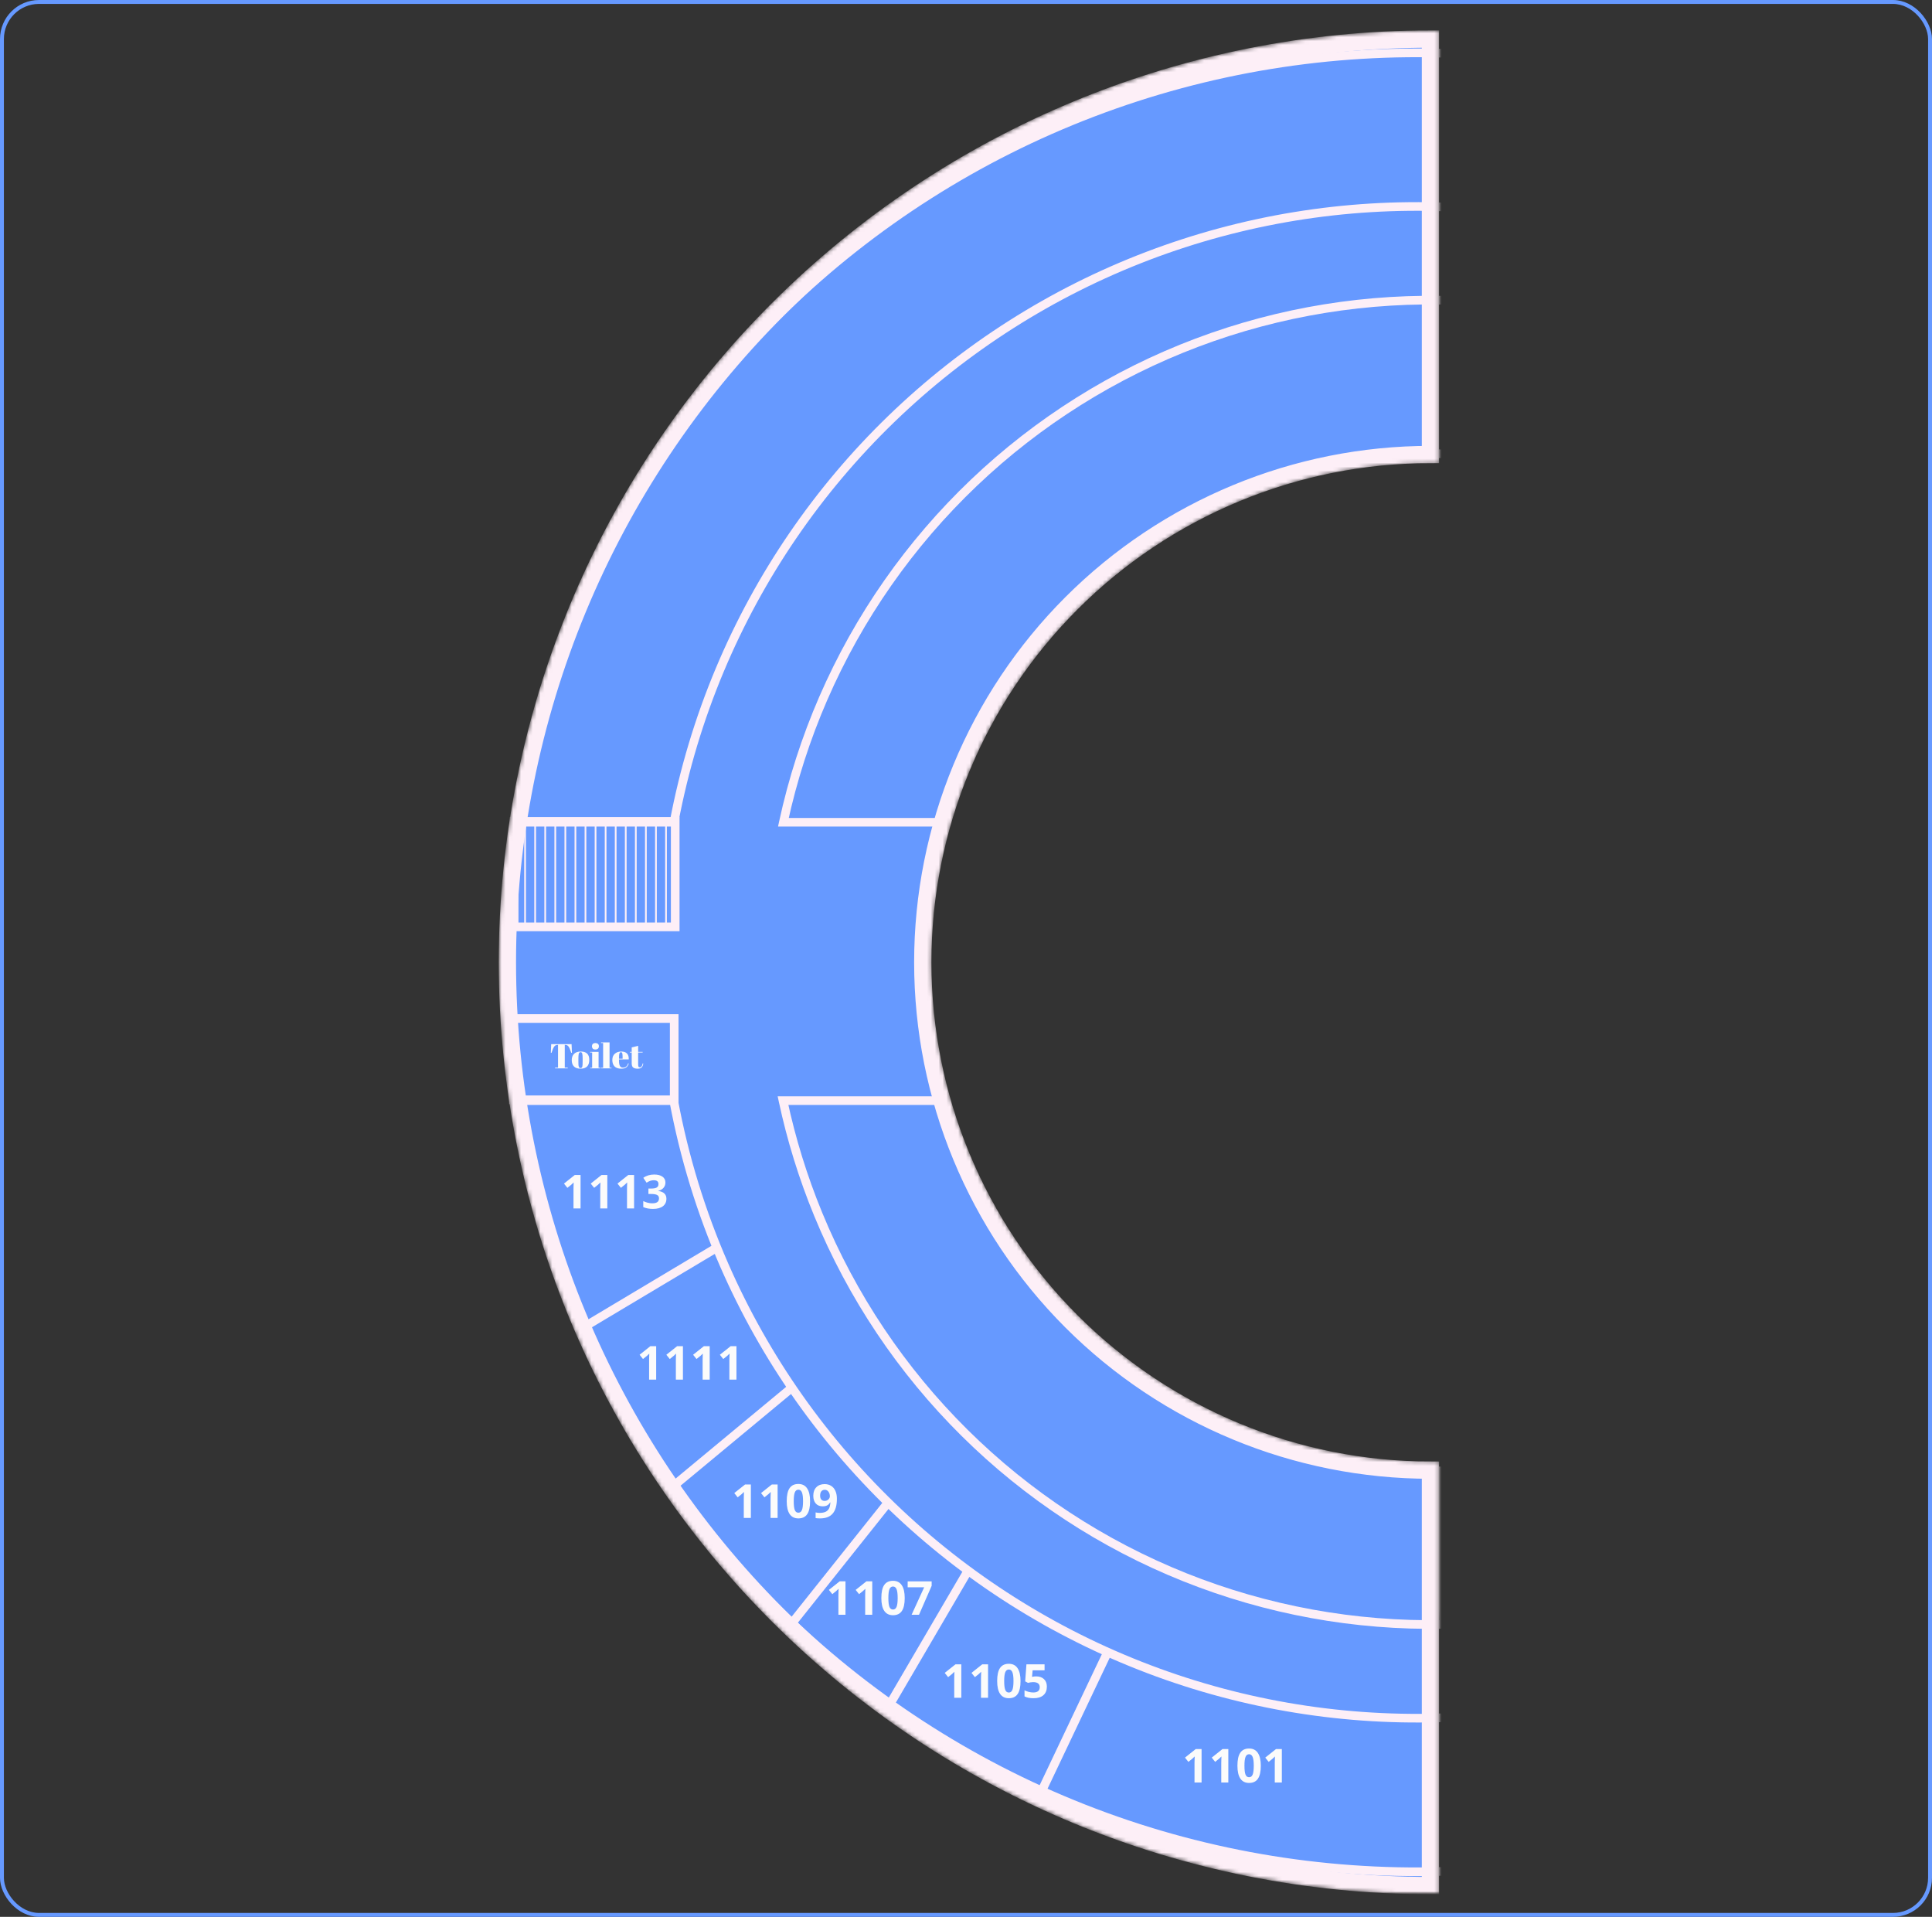 <svg width="495" height="491" viewBox="0 0 495 491" fill="none" xmlns="http://www.w3.org/2000/svg">
<rect x="0" y="0" width="495" height="491" fill="#333333" stroke="none"/>
<rect x="0.5" y="0.5" width="494" height="490" rx="9.5" stroke="#6699FF"/>
<mask id="mask0" mask-type="alpha" maskUnits="userSpaceOnUse" x="127" y="7" width="242" height="478">
<rect x="127" y="7" width="242" height="478" fill="#C4C4C4"/>
</mask>
<g mask="url(#mask0)">
<mask id="mask1" mask-type="alpha" maskUnits="userSpaceOnUse" x="127" y="7" width="242" height="479">
<path d="M366.5 483C303.776 483 243.622 458.083 199.269 413.731C154.917 369.378 130 309.224 130 246.5C130 183.776 154.917 123.622 199.269 79.269C243.622 34.917 303.776 10 366.5 10L366.5 116.425C332.002 116.425 298.917 130.129 274.523 154.523C250.129 178.917 236.425 212.002 236.425 246.5C236.425 280.998 250.129 314.083 274.523 338.477C298.917 362.871 332.002 376.575 366.5 376.575L366.5 483Z" fill="#66CCFF" stroke="#FDEFF7" stroke-width="4.429"/>
</mask>
<g mask="url(#mask1)">
<path d="M366.5 483C303.776 483 243.622 458.083 199.269 413.731C154.917 369.378 130 309.224 130 246.5C130 183.776 154.917 123.622 199.269 79.269C243.622 34.917 303.776 10 366.5 10L366.5 116.425C332.002 116.425 298.917 130.129 274.523 154.523C250.129 178.917 236.425 212.002 236.425 246.5C236.425 280.998 250.129 314.083 274.523 338.477C298.917 362.871 332.002 376.575 366.5 376.575L366.5 483Z" fill="#6699FF" stroke="#FDEFF7" stroke-width="4.429"/>
<path d="M375.78 479.104L375.84 480.209L376.946 480.148L376.885 479.043L375.78 479.104ZM283.165 465.366L282.786 466.406V466.406L283.165 465.366ZM373.614 439.821L374.719 439.76L374.658 438.655L373.553 438.716L373.614 439.821ZM185.532 324.008L184.518 324.452L185.532 324.008ZM172.61 281.93L173.699 281.728L173.531 280.823H172.61V281.93ZM132.709 281.93V280.823H131.418L131.615 282.099L132.709 281.93ZM149.48 339.758L150.495 339.315L149.48 339.758ZM203.439 416.274L204.197 415.467L203.439 416.274ZM132.778 210.626L131.684 210.455L131.485 211.733H132.778V210.626ZM148.159 156.326L147.138 155.898L148.159 156.326ZM201.01 79.041L200.24 78.245L201.01 79.041ZM280.02 28.806L279.626 27.771L280.02 28.806ZM372.428 13.736L373.534 13.781L373.579 12.674L372.473 12.629L372.428 13.736ZM370.828 53.045L370.783 54.151L371.889 54.197L371.934 53.09L370.828 53.045ZM294.027 65.57L294.421 66.605L294.027 65.57ZM228.36 107.322L229.129 108.118L228.36 107.322ZM184.434 171.555L185.455 171.984L184.434 171.555ZM172.694 210.626V211.733H173.611L173.782 210.831L172.694 210.626ZM375.719 477.998C344.385 479.725 313.027 475.074 283.544 464.326L282.786 466.406C312.55 477.257 344.208 481.953 375.84 480.209L375.719 477.998ZM372.508 439.882L374.674 479.164L376.885 479.043L374.719 439.76L372.508 439.882ZM296.261 429.444C321.022 438.471 347.359 442.377 373.675 440.927L373.553 438.716C347.536 440.15 321.499 436.288 297.019 427.363L296.261 429.444ZM229.62 388.409C248.828 406.456 271.499 420.416 296.261 429.444L297.019 427.363C272.539 418.439 250.126 404.637 231.137 386.795L229.62 388.409ZM184.518 324.452C195.069 348.603 210.413 370.362 229.62 388.409L231.137 386.795C212.147 368.953 196.978 347.442 186.547 323.565L184.518 324.452ZM171.522 282.133C174.224 296.651 178.576 310.851 184.518 324.452L186.547 323.565C180.673 310.119 176.371 296.08 173.699 281.728L171.522 282.133ZM172.61 280.823H132.709V283.037H172.61V280.823ZM150.495 339.315C142.446 320.89 136.847 301.541 133.803 281.762L131.615 282.099C134.687 302.067 140.34 321.6 148.466 340.201L150.495 339.315ZM204.197 415.467C181.327 393.979 163.057 368.072 150.495 339.315L148.466 340.201C161.148 369.233 179.592 395.387 202.681 417.081L204.197 415.467ZM283.544 464.326C254.061 453.577 227.067 436.955 204.197 415.467L202.681 417.081C225.769 438.774 253.021 455.555 282.786 466.406L283.544 464.326ZM133.872 210.796C136.758 192.274 141.888 174.125 149.18 156.755L147.138 155.898C139.777 173.433 134.598 191.756 131.684 210.455L133.872 210.796ZM149.18 156.755C161.327 127.82 179.222 101.652 201.78 79.837L200.24 78.245C177.467 100.269 159.401 126.687 147.138 155.898L149.18 156.755ZM201.78 79.837C224.338 58.022 251.089 41.013 280.414 29.841L279.626 27.771C250.021 39.05 223.014 56.221 200.24 78.245L201.78 79.837ZM280.414 29.841C309.74 18.669 341.027 13.566 372.383 14.842L372.473 12.629C340.818 11.341 309.231 16.492 279.626 27.771L280.414 29.841ZM371.321 13.691L369.722 53L371.934 53.09L373.534 13.781L371.321 13.691ZM370.873 51.939C344.539 50.867 318.261 55.153 293.632 64.536L294.421 66.605C318.77 57.329 344.748 53.092 370.783 54.151L370.873 51.939ZM293.632 64.536C269.003 73.919 246.535 88.204 227.59 106.526L229.129 108.118C247.859 90.004 270.072 75.882 294.421 66.605L293.632 64.536ZM227.59 106.526C208.644 124.848 193.615 146.825 183.413 171.127L185.455 171.984C195.541 147.959 210.399 126.231 229.129 108.118L227.59 106.526ZM183.413 171.127C178.091 183.805 174.14 196.978 171.606 210.421L173.782 210.831C176.287 197.541 180.193 184.518 185.455 171.984L183.413 171.127ZM132.778 211.733H172.694V209.519H132.778V211.733Z" fill="#FDEFF7"/>
<path d="M373.231 77.008L374.338 77.052L374.382 75.946L373.275 75.902L373.231 77.008ZM371.67 116.31L371.626 117.416L372.733 117.46L372.776 116.353L371.67 116.31ZM320.547 124.579L320.937 125.615L320.547 124.579ZM276.683 152.11L277.446 152.912L276.683 152.11ZM247.009 194.553L248.024 194.995L247.009 194.553ZM241.242 210.625V211.733H242.076L242.306 210.93L241.242 210.625ZM200.711 210.625L199.628 210.391L199.338 211.733H200.711V210.625ZM210.938 178.872L209.922 178.431L210.938 178.872ZM249.57 123.616L250.333 124.418L249.57 123.616ZM200.615 281.93V280.822H199.247L199.532 282.161L200.615 281.93ZM209.623 311.019L210.647 310.598L209.623 311.019ZM247.149 367.032L247.928 366.245H247.928L247.149 367.032ZM369.859 416.09L369.881 417.197L370.988 417.176L370.966 416.069L369.859 416.09ZM369.08 376.766L370.187 376.744L370.165 375.637L369.058 375.659L369.08 376.766ZM318.131 367.481L318.542 366.453H318.542L318.131 367.481ZM274.823 339.083L274.044 339.87L274.823 339.083ZM245.999 296.058L244.975 296.479L245.999 296.058ZM241.116 281.93L242.181 281.629L241.953 280.822H241.116V281.93ZM373.275 75.902C350.445 74.995 327.665 78.68 306.285 86.738L307.065 88.81C328.168 80.856 350.653 77.219 373.187 78.115L373.275 75.902ZM372.776 116.353L374.338 77.052L372.125 76.964L370.564 116.266L372.776 116.353ZM320.937 125.615C337.115 119.518 354.351 116.73 371.626 117.416L371.714 115.203C354.143 114.505 336.611 117.341 320.156 123.543L320.937 125.615ZM277.446 152.912C289.971 140.995 304.76 131.712 320.937 125.615L320.156 123.543C303.701 129.745 288.659 139.186 275.92 151.308L277.446 152.912ZM248.024 194.995C254.917 179.14 264.922 164.83 277.446 152.912L275.92 151.308C263.181 163.43 253.004 177.985 245.993 194.112L248.024 194.995ZM242.306 210.93C243.858 205.511 245.767 200.187 248.024 194.995L245.993 194.112C243.697 199.393 241.756 204.808 240.177 210.32L242.306 210.93ZM200.711 211.733H241.242V209.518H200.711V211.733ZM209.922 178.431C205.438 188.746 201.995 199.453 199.628 210.391L201.793 210.86C204.129 200.063 207.527 189.495 211.953 179.314L209.922 178.431ZM248.807 122.814C232.254 138.564 219.032 157.477 209.922 178.431L211.953 179.314C220.944 158.631 233.995 139.964 250.333 124.418L248.807 122.814ZM306.285 86.738C284.904 94.796 265.359 107.064 248.807 122.814L250.333 124.418C266.671 108.872 285.963 96.764 307.065 88.81L306.285 86.738ZM199.532 282.161C201.666 292.148 204.696 301.948 208.599 311.44L210.647 310.598C206.794 301.229 203.803 291.556 201.698 281.698L199.532 282.161ZM208.599 311.44C217.29 332.571 230.134 351.743 246.37 367.819L247.928 366.245C231.903 350.378 219.225 331.455 210.647 310.598L208.599 311.44ZM246.37 367.819C262.605 383.895 281.903 396.549 303.119 405.031L303.941 402.975C283 394.603 263.953 382.113 247.928 366.245L246.37 367.819ZM303.119 405.031C324.334 413.513 347.037 417.65 369.881 417.197L369.837 414.983C347.289 415.43 324.881 411.347 303.941 402.975L303.119 405.031ZM370.966 416.069L370.187 376.744L367.973 376.788L368.752 416.112L370.966 416.069ZM369.058 375.659C351.773 376.002 334.595 372.871 318.542 366.453L317.72 368.51C334.048 375.037 351.52 378.221 369.101 377.873L369.058 375.659ZM318.542 366.453C302.489 360.036 287.887 350.461 275.602 338.297L274.044 339.87C286.54 352.243 301.391 361.982 317.72 368.51L318.542 366.453ZM275.602 338.297C263.317 326.132 253.599 311.626 247.023 295.637L244.975 296.479C251.664 312.742 261.549 327.497 274.044 339.87L275.602 338.297ZM247.023 295.637C245.138 291.055 243.523 286.377 242.181 281.629L240.05 282.231C241.415 287.061 243.058 291.818 244.975 296.479L247.023 295.637ZM241.116 280.822H200.615V283.037H241.116V280.822Z" fill="#FDEFF7"/>
<path fill-rule="evenodd" clip-rule="evenodd" d="M130.624 209.298H131.731H172.998H174.105V210.405V237.421V238.528H172.998H131.731H130.624V237.421V210.405V209.298ZM132.838 211.513V236.314H134.31V211.513H132.838ZM136.89 236.314H134.753V211.513H136.89V236.314ZM137.333 236.314H139.469V211.513H137.333V236.314ZM142.048 236.314H139.912V211.513H142.048V236.314ZM142.491 236.314H144.627V211.513H142.491V236.314ZM145.07 236.314H147.207V211.513H145.07V236.314ZM149.785 236.314H147.65V211.513H149.785V236.314ZM152.365 236.314H150.228V211.513H152.365V236.314ZM152.808 236.314H154.945V211.513H152.808V236.314ZM155.387 236.314H157.522V211.513H155.387V236.314ZM160.102 236.314H157.965V211.513H160.102V236.314ZM162.681 236.314H160.545V211.513H162.681V236.314ZM163.124 236.314H165.26V211.513H163.124V236.314ZM165.703 236.314H167.84V211.513H165.703V236.314ZM170.418 236.314H168.282V211.513H170.418V236.314ZM171.89 236.314H170.861V211.513H171.89V236.314Z" fill="#FDEFF7"/>
<rect x="131.55" y="260.895" width="41.188" height="20.816" stroke="#FDEFF7" stroke-width="2.214"/>
<path d="M283.459 423.876L266.63 459.307M247.586 403.06L226.991 438.27M226.991 385.566L202.633 416.125M202.633 355.672L172.738 380.473M182.925 320.02L149.93 339.728" stroke="#FDEFF7" stroke-width="2.214"/>
</g>
<path d="M146.445 267.457L146.534 269.68H146.365C146.105 268.895 145.875 268.36 145.674 268.077C145.474 267.788 145.184 267.643 144.806 267.643H144.7V273.471H145.453V273.657H142.22V273.471H142.973V267.643H142.858C142.48 267.643 142.187 267.794 141.981 268.095C141.774 268.39 141.547 268.918 141.299 269.68H141.13L141.219 267.457H146.445ZM149.28 271.912V271.159C149.28 270.587 149.247 270.17 149.182 269.911C149.123 269.645 148.982 269.512 148.757 269.512C148.627 269.512 148.521 269.55 148.438 269.627C148.362 269.698 148.306 269.819 148.27 269.99C148.217 270.256 148.19 270.661 148.19 271.204V271.895C148.19 272.538 148.208 272.925 148.244 273.055C148.285 273.185 148.326 273.291 148.368 273.374C148.433 273.516 148.559 273.586 148.748 273.586C148.979 273.586 149.129 273.454 149.2 273.188C149.253 272.999 149.28 272.574 149.28 271.912ZM148.731 273.746C147.993 273.746 147.435 273.557 147.057 273.179C146.679 272.801 146.49 272.261 146.49 271.558C146.49 270.849 146.69 270.306 147.092 269.928C147.499 269.544 148.069 269.353 148.802 269.353C149.534 269.353 150.08 269.53 150.44 269.884C150.8 270.232 150.981 270.767 150.981 271.487C150.981 272.993 150.231 273.746 148.731 273.746ZM152.53 268.83C152.217 268.83 151.993 268.75 151.857 268.591C151.727 268.431 151.662 268.233 151.662 267.997C151.662 267.761 151.733 267.566 151.875 267.413C152.023 267.259 152.244 267.182 152.539 267.182C152.834 267.182 153.059 267.253 153.212 267.395C153.366 267.531 153.443 267.729 153.443 267.988C153.443 268.242 153.369 268.446 153.221 268.6C153.074 268.753 152.843 268.83 152.53 268.83ZM151.193 269.441H153.363V273.498H153.859V273.657H151.228V273.498H151.715V269.601H151.193V269.441ZM154.004 267.014H156.174V273.498H156.67V273.657H154.04V273.498H154.527V267.174H154.004V267.014ZM159.172 273.746C158.41 273.746 157.837 273.551 157.453 273.161C157.075 272.766 156.886 272.219 156.886 271.523C156.886 270.82 157.099 270.283 157.524 269.911C157.955 269.539 158.502 269.353 159.163 269.353C160.503 269.353 161.147 270.026 161.094 271.372H158.596V271.718C158.596 272.296 158.67 272.733 158.817 273.028C158.965 273.324 159.222 273.471 159.588 273.471C160.273 273.471 160.722 273.105 160.934 272.373L161.094 272.4C160.982 272.825 160.778 273.155 160.483 273.392C160.193 273.628 159.756 273.746 159.172 273.746ZM158.605 271.195H159.517V270.761C159.517 270.283 159.488 269.958 159.429 269.787C159.375 269.609 159.263 269.521 159.092 269.521C158.927 269.521 158.803 269.615 158.72 269.804C158.643 269.987 158.605 270.306 158.605 270.761V271.195ZM161.852 272.391V269.601H161.365V269.441H161.852V268.298L163.5 267.891V269.441H164.651V269.601H163.5V272.586C163.5 272.863 163.526 273.067 163.58 273.197C163.639 273.327 163.757 273.392 163.934 273.392C164.111 273.392 164.265 273.303 164.394 273.126C164.53 272.949 164.619 272.707 164.66 272.4L164.811 272.417C164.764 272.825 164.634 273.15 164.421 273.392C164.208 273.628 163.857 273.746 163.367 273.746C162.877 273.746 162.502 273.648 162.242 273.454C161.982 273.259 161.852 272.904 161.852 272.391Z" fill="#FBFBFB"/>
<path d="M148.746 309.545H146.936V304.588L146.953 303.773L146.982 302.883C146.682 303.184 146.473 303.381 146.355 303.475L145.371 304.266L144.498 303.176L147.258 300.978H148.746V309.545ZM155.602 309.545H153.791V304.588L153.809 303.773L153.838 302.883C153.537 303.184 153.328 303.381 153.211 303.475L152.227 304.266L151.354 303.176L154.113 300.978H155.602V309.545ZM162.457 309.545H160.646V304.588L160.664 303.773L160.693 302.883C160.393 303.184 160.184 303.381 160.066 303.475L159.082 304.266L158.209 303.176L160.969 300.978H162.457V309.545ZM170.49 302.894C170.49 303.43 170.328 303.885 170.004 304.26C169.68 304.635 169.225 304.893 168.639 305.033V305.068C169.33 305.154 169.854 305.365 170.209 305.701C170.564 306.033 170.742 306.482 170.742 307.049C170.742 307.873 170.443 308.516 169.846 308.977C169.248 309.434 168.395 309.662 167.285 309.662C166.355 309.662 165.531 309.508 164.812 309.199V307.658C165.145 307.826 165.51 307.963 165.908 308.068C166.307 308.174 166.701 308.227 167.092 308.227C167.689 308.227 168.131 308.125 168.416 307.922C168.701 307.719 168.844 307.393 168.844 306.943C168.844 306.541 168.68 306.256 168.352 306.088C168.023 305.92 167.5 305.836 166.781 305.836H166.131V304.447H166.793C167.457 304.447 167.941 304.361 168.246 304.189C168.555 304.014 168.709 303.715 168.709 303.293C168.709 302.644 168.303 302.32 167.49 302.32C167.209 302.32 166.922 302.367 166.629 302.461C166.34 302.555 166.018 302.717 165.662 302.947L164.824 301.699C165.605 301.137 166.537 300.855 167.619 300.855C168.506 300.855 169.205 301.035 169.717 301.394C170.232 301.754 170.49 302.254 170.49 302.894Z" fill="#FBFBFB"/>
<path d="M168.119 353.392H166.309V348.435L166.326 347.621L166.355 346.73C166.055 347.031 165.846 347.228 165.729 347.322L164.744 348.113L163.871 347.023L166.631 344.826H168.119V353.392ZM174.975 353.392H173.164V348.435L173.182 347.621L173.211 346.73C172.91 347.031 172.701 347.228 172.584 347.322L171.6 348.113L170.727 347.023L173.486 344.826H174.975V353.392ZM181.83 353.392H180.02V348.435L180.037 347.621L180.066 346.73C179.766 347.031 179.557 347.228 179.439 347.322L178.455 348.113L177.582 347.023L180.342 344.826H181.83V353.392ZM188.686 353.392H186.875V348.435L186.893 347.621L186.922 346.73C186.621 347.031 186.412 347.228 186.295 347.322L185.311 348.113L184.438 347.023L187.197 344.826H188.686V353.392Z" fill="#FBFBFB"/>
<path d="M192.378 388.821H190.567V383.864L190.585 383.05L190.614 382.159C190.313 382.46 190.104 382.657 189.987 382.751L189.003 383.542L188.13 382.452L190.89 380.255H192.378V388.821ZM199.233 388.821H197.423V383.864L197.44 383.05L197.47 382.159C197.169 382.46 196.96 382.657 196.843 382.751L195.858 383.542L194.985 382.452L197.745 380.255H199.233V388.821ZM207.554 384.538C207.554 386.034 207.308 387.142 206.815 387.861C206.327 388.579 205.573 388.939 204.554 388.939C203.565 388.939 202.819 388.568 202.315 387.825C201.815 387.083 201.565 385.987 201.565 384.538C201.565 383.027 201.81 381.913 202.298 381.198C202.786 380.48 203.538 380.12 204.554 380.12C205.542 380.12 206.288 380.495 206.792 381.245C207.3 381.995 207.554 383.093 207.554 384.538ZM203.364 384.538C203.364 385.589 203.454 386.343 203.634 386.8C203.817 387.253 204.124 387.48 204.554 387.48C204.976 387.48 205.28 387.249 205.468 386.788C205.655 386.327 205.749 385.577 205.749 384.538C205.749 383.487 205.653 382.734 205.462 382.277C205.274 381.816 204.972 381.585 204.554 381.585C204.128 381.585 203.823 381.816 203.64 382.277C203.456 382.734 203.364 383.487 203.364 384.538ZM214.421 383.911C214.421 385.599 214.065 386.859 213.354 387.691C212.644 388.523 211.567 388.939 210.126 388.939C209.618 388.939 209.233 388.911 208.972 388.857V387.404C209.3 387.486 209.644 387.527 210.003 387.527C210.608 387.527 211.106 387.439 211.497 387.263C211.888 387.083 212.187 386.804 212.394 386.425C212.601 386.042 212.72 385.517 212.751 384.849H212.681C212.454 385.216 212.192 385.474 211.896 385.622C211.599 385.771 211.228 385.845 210.782 385.845C210.036 385.845 209.448 385.607 209.019 385.13C208.589 384.65 208.374 383.984 208.374 383.132C208.374 382.214 208.634 381.489 209.153 380.958C209.677 380.423 210.388 380.155 211.286 380.155C211.919 380.155 212.472 380.304 212.944 380.601C213.421 380.898 213.786 381.329 214.04 381.896C214.294 382.458 214.421 383.13 214.421 383.911ZM211.321 381.609C210.946 381.609 210.653 381.737 210.442 381.995C210.231 382.253 210.126 382.624 210.126 383.109C210.126 383.523 210.222 383.851 210.413 384.093C210.604 384.335 210.896 384.456 211.286 384.456C211.653 384.456 211.968 384.337 212.229 384.099C212.491 383.857 212.622 383.579 212.622 383.267C212.622 382.802 212.499 382.409 212.253 382.089C212.011 381.769 211.7 381.609 211.321 381.609Z" fill="#FBFBFB"/>
<path d="M216.623 413.623H214.812V408.666L214.83 407.852L214.859 406.961C214.559 407.262 214.35 407.459 214.232 407.553L213.248 408.344L212.375 407.254L215.135 405.057H216.623V413.623ZM223.479 413.623H221.668V408.666L221.686 407.852L221.715 406.961C221.414 407.262 221.205 407.459 221.088 407.553L220.104 408.344L219.23 407.254L221.99 405.057H223.479V413.623ZM231.799 409.34C231.799 410.836 231.553 411.943 231.061 412.662C230.572 413.381 229.818 413.74 228.799 413.74C227.811 413.74 227.064 413.369 226.561 412.627C226.061 411.885 225.811 410.789 225.811 409.34C225.811 407.828 226.055 406.715 226.543 406C227.031 405.281 227.783 404.922 228.799 404.922C229.787 404.922 230.533 405.297 231.037 406.047C231.545 406.797 231.799 407.895 231.799 409.34ZM227.609 409.34C227.609 410.391 227.699 411.145 227.879 411.602C228.062 412.055 228.369 412.281 228.799 412.281C229.221 412.281 229.525 412.051 229.713 411.59C229.9 411.129 229.994 410.379 229.994 409.34C229.994 408.289 229.898 407.535 229.707 407.078C229.52 406.617 229.217 406.387 228.799 406.387C228.373 406.387 228.068 406.617 227.885 407.078C227.701 407.535 227.609 408.289 227.609 409.34ZM233.562 413.623L236.779 406.592H232.555V405.068H238.701V406.205L235.461 413.623H233.562Z" fill="#FBFBFB"/>
<path d="M246.297 434.882H244.486V429.925L244.504 429.11L244.533 428.22C244.232 428.52 244.023 428.718 243.906 428.811L242.922 429.602L242.049 428.513L244.809 426.315H246.297V434.882ZM253.152 434.882H251.342V429.925L251.359 429.11L251.389 428.22C251.088 428.52 250.879 428.718 250.762 428.811L249.777 429.602L248.904 428.513L251.664 426.315H253.152V434.882ZM261.473 430.599C261.473 432.095 261.227 433.202 260.734 433.921C260.246 434.64 259.492 434.999 258.473 434.999C257.484 434.999 256.738 434.628 256.234 433.886C255.734 433.143 255.484 432.048 255.484 430.599C255.484 429.087 255.729 427.974 256.217 427.259C256.705 426.54 257.457 426.181 258.473 426.181C259.461 426.181 260.207 426.556 260.711 427.306C261.219 428.056 261.473 429.153 261.473 430.599ZM257.283 430.599C257.283 431.649 257.373 432.403 257.553 432.86C257.736 433.313 258.043 433.54 258.473 433.54C258.895 433.54 259.199 433.309 259.387 432.849C259.574 432.388 259.668 431.638 259.668 430.599C259.668 429.548 259.572 428.794 259.381 428.337C259.193 427.876 258.891 427.645 258.473 427.645C258.047 427.645 257.742 427.876 257.559 428.337C257.375 428.794 257.283 429.548 257.283 430.599ZM265.504 429.409C266.332 429.409 266.99 429.642 267.479 430.106C267.971 430.571 268.217 431.208 268.217 432.017C268.217 432.974 267.922 433.71 267.332 434.225C266.742 434.741 265.898 434.999 264.801 434.999C263.848 434.999 263.078 434.845 262.492 434.536V432.972C262.801 433.136 263.16 433.27 263.57 433.376C263.98 433.477 264.369 433.528 264.736 433.528C265.842 433.528 266.395 433.075 266.395 432.169C266.395 431.306 265.822 430.874 264.678 430.874C264.471 430.874 264.242 430.895 263.992 430.938C263.742 430.977 263.539 431.02 263.383 431.067L262.662 430.681L262.984 426.315H267.631V427.85H264.572L264.414 429.532L264.619 429.491C264.857 429.436 265.152 429.409 265.504 429.409Z" fill="#FBFBFB"/>
<path d="M307.856 456.583H306.046V451.626L306.063 450.812L306.093 449.921C305.792 450.222 305.583 450.419 305.466 450.513L304.481 451.304L303.608 450.214L306.368 448.017H307.856V456.583ZM314.712 456.583H312.901V451.626L312.919 450.812L312.948 449.921C312.647 450.222 312.438 450.419 312.321 450.513L311.337 451.304L310.464 450.214L313.224 448.017H314.712V456.583ZM323.032 452.3C323.032 453.796 322.786 454.903 322.294 455.622C321.806 456.341 321.052 456.7 320.032 456.7C319.044 456.7 318.298 456.329 317.794 455.587C317.294 454.845 317.044 453.749 317.044 452.3C317.044 450.788 317.288 449.675 317.776 448.96C318.265 448.241 319.017 447.882 320.032 447.882C321.021 447.882 321.767 448.257 322.271 449.007C322.778 449.757 323.032 450.854 323.032 452.3ZM318.843 452.3C318.843 453.351 318.933 454.104 319.112 454.562C319.296 455.015 319.603 455.241 320.032 455.241C320.454 455.241 320.759 455.011 320.946 454.55C321.134 454.089 321.228 453.339 321.228 452.3C321.228 451.249 321.132 450.495 320.94 450.038C320.753 449.577 320.45 449.347 320.032 449.347C319.606 449.347 319.302 449.577 319.118 450.038C318.935 450.495 318.843 451.249 318.843 452.3ZM328.423 456.583H326.612V451.626L326.63 450.812L326.659 449.921C326.358 450.222 326.149 450.419 326.032 450.513L325.048 451.304L324.175 450.214L326.935 448.017H328.423V456.583Z" fill="#FBFBFB"/>
</g>
</svg>
